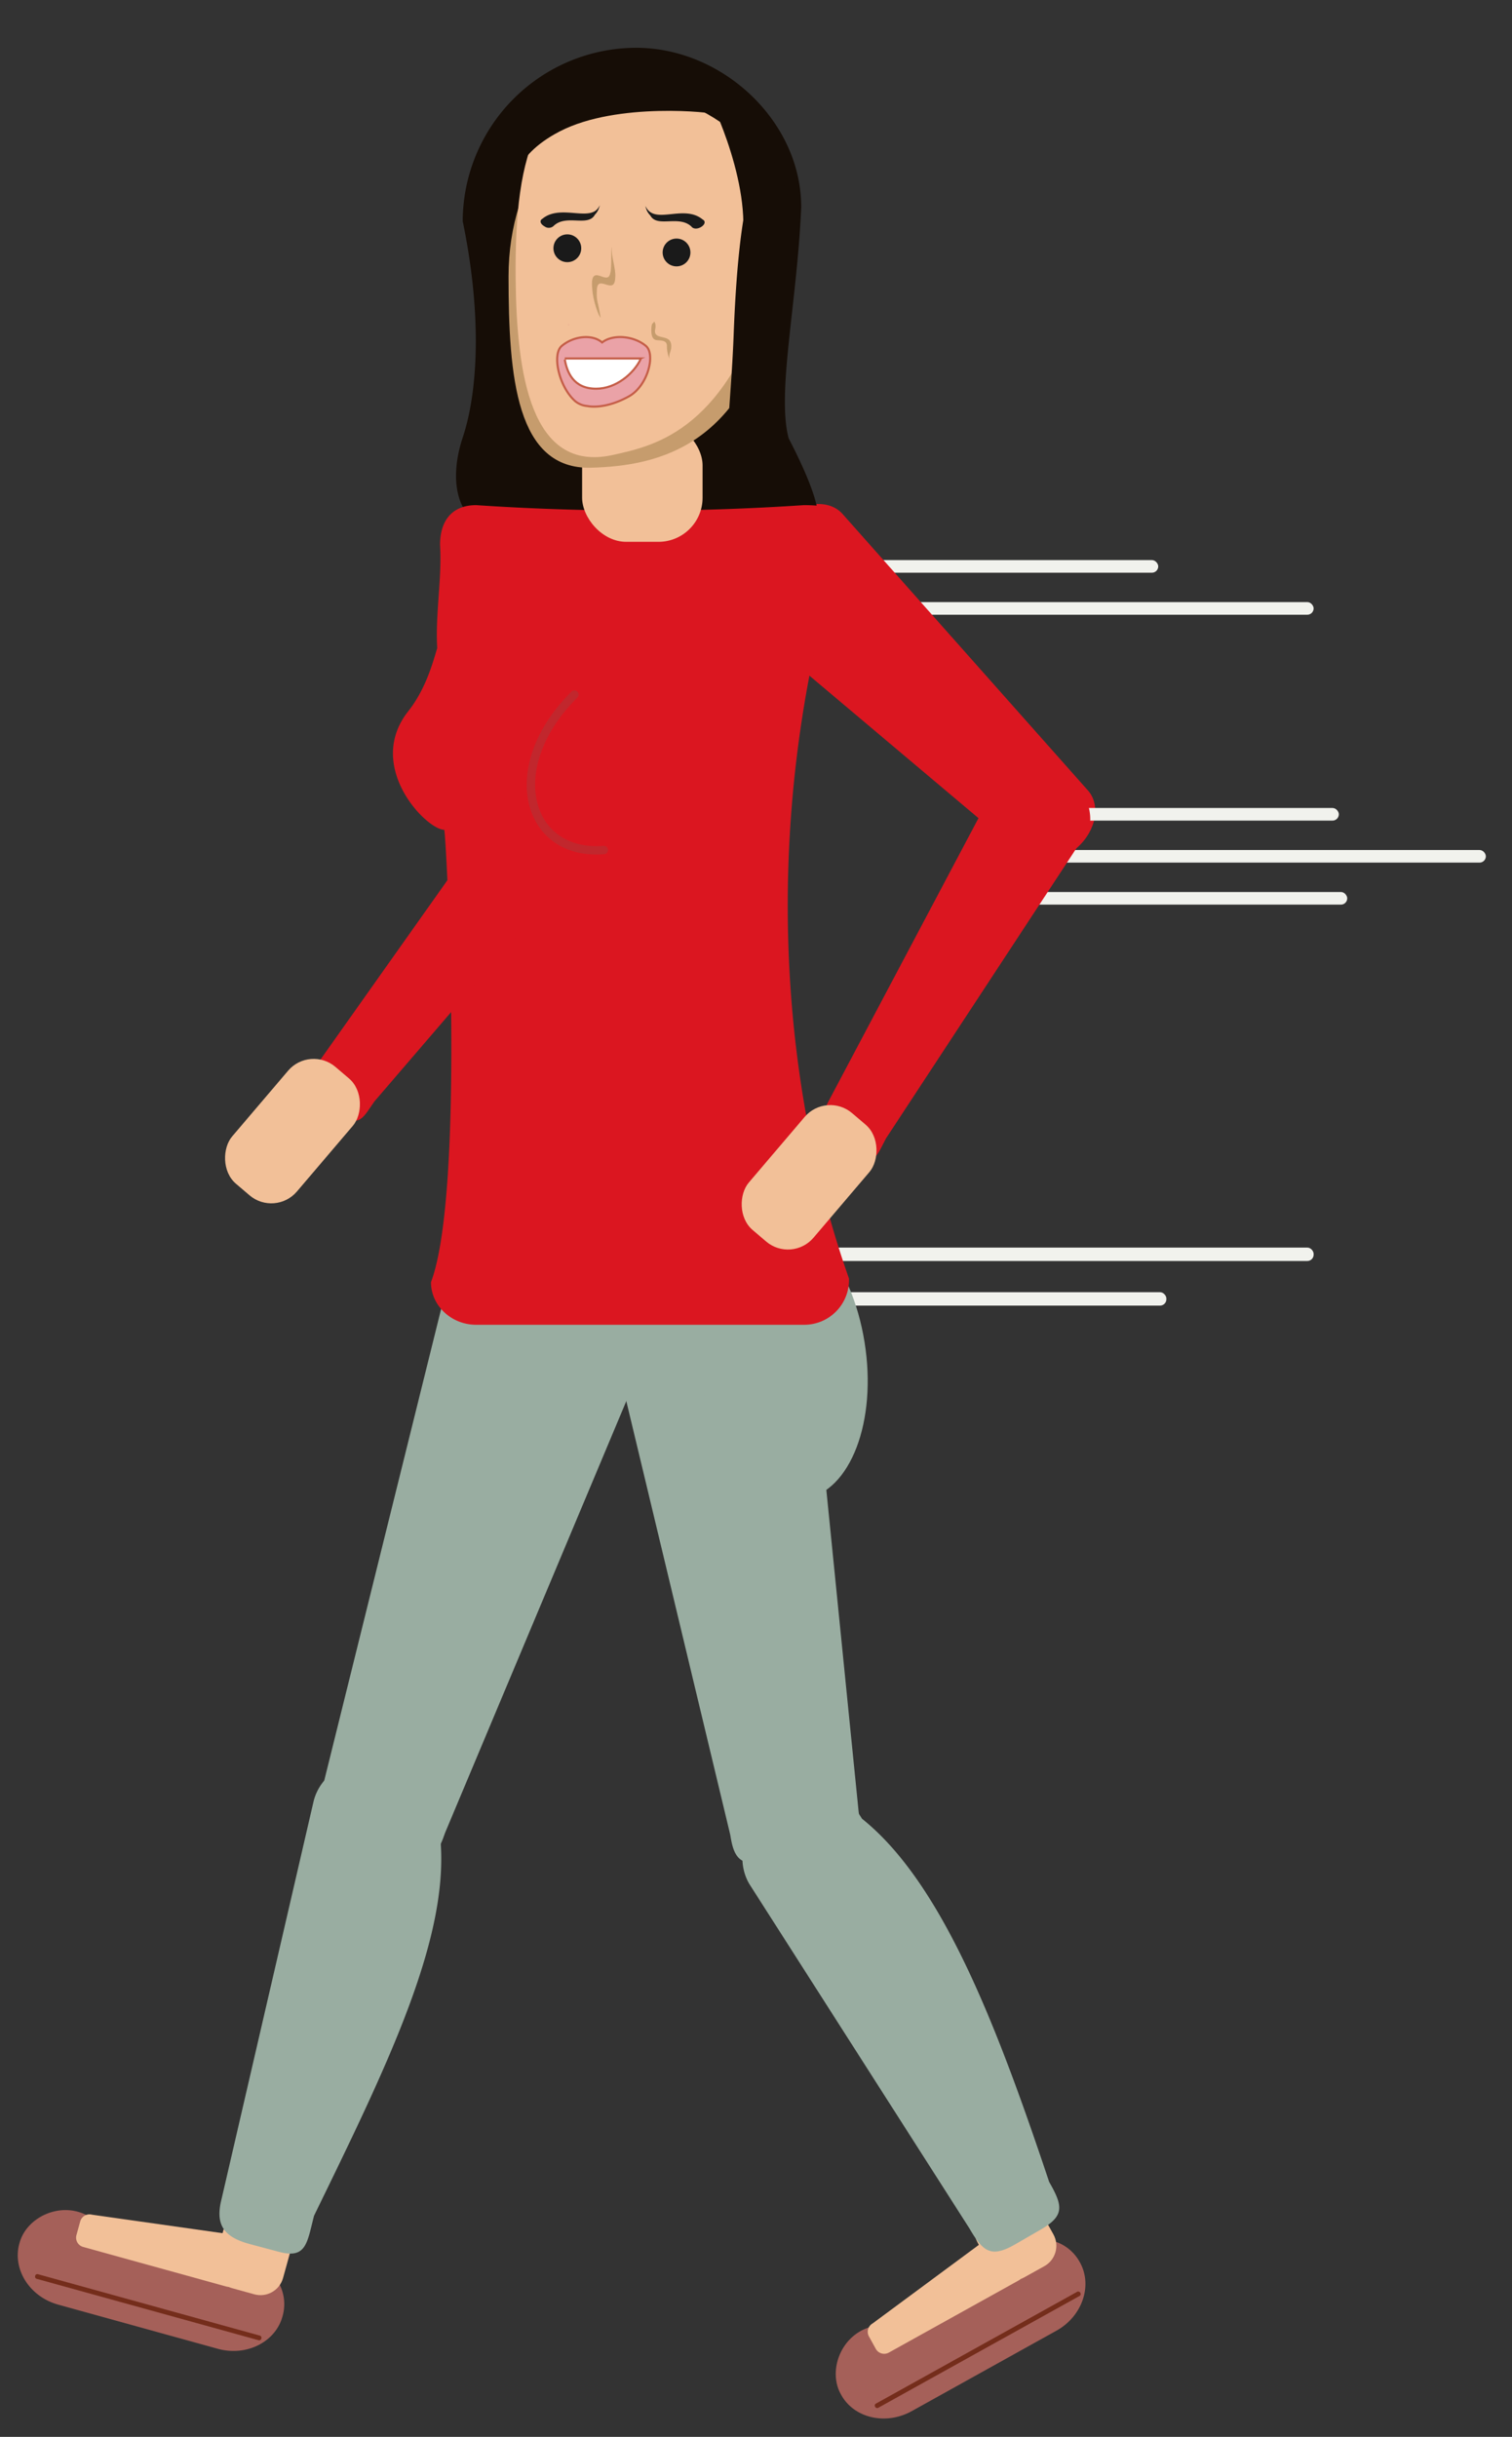 <svg id="Layer_1" data-name="Layer 1" xmlns="http://www.w3.org/2000/svg" width="360" height="580" viewBox="0 0 360 580"><rect x="0" y="0" width="360" height="580" fill="#333333" stroke="none"/><defs><style>.cls-1{fill:#f1f2ed;}.cls-2{fill:#db1620;}.cls-3{fill:#99ada1;}.cls-4{fill:#160d06;}.cls-5{fill:#f2c098;}.cls-6{fill:#c69c6d;}.cls-7{fill:#c12755;}.cls-8{fill:#1a1a1a;}.cls-9{fill:#eaa2a7;}.cls-10,.cls-9{stroke:#c55e48;stroke-width:0.5px;}.cls-10,.cls-11,.cls-9{stroke-miterlimit:10;}.cls-10{fill:#fff;}.cls-11{fill:none;stroke:#c1272d;stroke-linecap:round;stroke-width:2px;}.cls-12{fill:#a56059;}.cls-13{fill:#742d1b;}</style></defs><title>kvindeflipped</title><rect class="cls-1" x="195.9" y="307.57" width="81.81" height="3.19" rx="1.5" ry="1.5" transform="translate(473.6 618.32) rotate(-180)"/><rect class="cls-1" x="195.9" y="296.94" width="116.88" height="3.19" rx="1.5" ry="1.5" transform="translate(508.67 597.07) rotate(180)"/><rect class="cls-1" x="200.77" y="133.32" width="75" height="3" rx="1.5" ry="1.5" transform="translate(476.54 269.63) rotate(180)"/><rect class="cls-1" x="202.77" y="143.32" width="110" height="3" rx="1.5" ry="1.5" transform="translate(515.54 289.63) rotate(-180)"/><path class="cls-2" d="M256.43,201.78h0c-4.54,4-10.8,4.48-13.9,1L181.6,151.45c-3.66-4.11.54-24.12,5.08-28.15h0c4.54-4,10.79-4.48,13.9-1L259,188.1C262.14,191.59,261,197.75,256.43,201.78Z"/><path class="cls-3" d="M80.19,435l17.92,6.21c5.38,1.86,6.55-1.22,7.87-5L154,321.86c1.25-3.59-15.51-10.55-16.35-10.84l-13.44-4.64c-.34-.12-16.5-3.71-18.25,1.42L76.49,426.65C75.17,430.46,74.81,433.17,80.19,435Z"/><path class="cls-3" d="M181.23,443.28,200,440.33c5.62-.89,5.14-4.61,4.43-9.14L190.32,290.57c-.67-4.27-18.76-2.68-19.63-2.54l-14.05,2.22c-.35.06-16.27,4.75-15.28,10.86L173.87,436.7C174.59,441.23,175.61,444.16,181.23,443.28Z"/><ellipse class="cls-3" cx="184.25" cy="322.69" rx="20" ry="34.51" transform="matrix(0.99, -0.16, 0.16, 0.99, -48, 32.62)"/><path class="cls-4" d="M121.77,122.32l71,3c6.48.22-5-20.94-5-21-2.87-10.84,2-32,3-55,0-20.53-18.8-37.95-39.32-37.95h0a41.4,41.4,0,0,0-41.28,41.28c4.67,22.61,3.6,40.67,0,51.49C105.05,119.61,113.24,129.52,121.77,122.32Z"/><path class="cls-2" d="M105.77,197.5c-4.21,0-19-15.06-8.54-28.26,4.15-5.24,5.84-11.58,6.87-15-.49-8,1.17-16.62.67-24.54,0-5.58,2.69-9.47,8.61-9.47a587.21,587.21,0,0,0,78,0c5.92,0,10.35,1,10.35,5.7-19.22,58.35-18.7,124.13.41,178.38a10.66,10.66,0,0,1-10.76,11h-78c-5.92,0-10.77-4.56-10.77-10.14C110.88,283.37,106.16,197.5,105.77,197.5Z"/><rect class="cls-5" x="138.6" y="100.28" width="28.68" height="28.68" rx="10.5" ry="10.5" transform="translate(305.88 229.24) rotate(-180)"/><path class="cls-6" d="M121.08,65.75c0,24,1.84,46.07,19.69,45.57,15.56-.45,38.71-4.6,45-45.57,4-25.85-28.62-43.7-32.34-43.56C135.57,22.88,121.08,41.69,121.08,65.75Z"/><path class="cls-5" d="M122.77,66.27c.22,22.79,3.61,46.24,23,42.05,10.7-2.32,27.55-6.12,38-42,8.7-29.9-16-41.95-31-44.95C127.87,16.33,122.48,36.08,122.77,66.27Z"/><path class="cls-7" d="M135.24,77.29l.2.07,0-.07"/><circle class="cls-8" cx="135.08" cy="59.09" r="3.31"/><circle class="cls-8" cx="161.08" cy="60.09" r="3.31"/><path class="cls-8" d="M154.84,51.29c1.62,3,6.78-.18,9.78,2.63.34.49,1.2.7,2.2.17h0c1.05-.6,1.25-1.44.49-1.84-4.37-3.64-11,1.1-13.35-2.7-.37-.56-.4-.67-.15,0h0A4,4,0,0,0,154.84,51.29Z"/><path class="cls-8" d="M141.64,51.1c-1.63,3-6.78-.18-9.78,2.63a1.68,1.68,0,0,1-2.2.16h0c-1.06-.59-1.25-1.43-.5-1.83,4.24-3.52,11.24.78,13.36-2.7.37-.57.39-.68.14,0h0A4.18,4.18,0,0,1,141.64,51.1Z"/><path class="cls-2" d="M80.68,265.11h0c-5-3.51-6.8-9.5-4.1-13.32L127.42,180c3.18-4.48,9-4.06,13.92-.55h0c5,3.5,7.51,12.53,4.81,16.34l-57,66.36C86.47,265.93,85.64,268.62,80.68,265.11Z"/><path class="cls-6" d="M143,75.57c-.62-3.89-1-3.86-.9-6.08-.05-2.52,1-2.12,2.14-1.78s2.19.65,2.25-1.72c.19-2-1-5-.83-7.11-.27,0,.07,4.78-.37,6.18-.32,1.68-1.64.81-2.7.53s-1.92,0-1.57,3.23C141.19,71.75,142.66,75.51,143,75.57Z"/><path class="cls-6" d="M156,78.37c-.3,1.44.67,1.64,1.87,1.93.95.23,1.88.48,1.95,1.94s-.62,1.77-.45,3.13a7.92,7.92,0,0,1-.58-3c0-1.31-1.1-1.3-2.34-1.4-.84-.07-1.41-.62-1.37-2.58s.64-1.27.62-1.89C155.88,76.63,156.25,77.16,156,78.37Z"/><path class="cls-4" d="M149.63,17.75c-15.15-2.57-29.07,20.93-27.86,24.57.9,2.7-.36-4.93,11.53-11.06C147,24.18,170,26.77,170.19,27.2,171.23,29.85,162.82,20,149.63,17.75Z"/><path class="cls-9" d="M133.77,82.32c2.95-2.44,7.34-2.79,9.59-.81,2.54-2,7.46-1.63,10.41.81,2.36,1.94.52,9.46-4,12-4.16,2.33-7.84,2.74-10,2.31a5.1,5.1,0,0,1-3-1.31C133,91.78,131.41,84.26,133.77,82.32Z"/><path class="cls-10" d="M134.47,85.58c.53,2.94,2,6.94,7.47,6.94,4.77,0,9-3.65,10.62-7.09,0,0,0-.08.06-.11H134.46"/><path class="cls-11" d="M136.77,165.32c-17.35,17.18-11.46,38.47,7,37"/><rect class="cls-1" x="241.77" y="192.32" width="77" height="3" rx="1.5" ry="1.5" transform="translate(560.54 387.63) rotate(-180)"/><rect class="cls-1" x="243.77" y="212.32" width="77" height="3" rx="1.5" ry="1.5" transform="translate(564.54 427.63) rotate(-180)"/><rect class="cls-1" x="243.77" y="202.32" width="110" height="3" rx="1.5" ry="1.5" transform="translate(597.54 407.63) rotate(-180)"/><path class="cls-2" d="M202.93,275h0c-5.36-2.84-8-8.55-5.77-12.68l41.2-77.76c2.58-4.86,8.37-5.18,13.74-2.34h0c5.37,2.85,9,11.47,6.86,15.6l-48,73.12C208.78,275,208.3,277.81,202.93,275Z"/><path class="cls-12" d="M13.86,548.53l38,10.51c6.78,1.88,13.71-1.58,15.39-7.68l.06-.21a10.34,10.34,0,0,0-9.65-13.07l-37-10.83c-6.38-3.31-14.33.47-16,6.57l-.06.21C2.92,540.13,7.08,546.66,13.86,548.53Z"/><rect class="cls-13" x="7.39" y="548.57" width="55.88" height="1.14" rx="0.5" ry="0.5" transform="translate(-77.03 1087.83) rotate(-164.54)"/><rect class="cls-5" x="51.96" y="527.41" width="16.72" height="18.25" rx="5.57" ry="5.57" transform="translate(-24.6 1069.73) rotate(-164.54)"/><path class="cls-5" d="M19.78,534.79l34.07,9.42a2.29,2.29,0,0,0,2.81-1.59l.91-3.3c.33-1.21.83-6.86-.38-7.2l-35.28-5a2.29,2.29,0,0,0-2.81,1.59l-.91,3.3A2.29,2.29,0,0,0,19.78,534.79Z"/><path class="cls-12" d="M217.07,573.88l34.46-19.15c6.15-3.41,8.67-10.73,5.59-16.27l-.11-.19a10.34,10.34,0,0,0-16-2.55l-34,18.2c-6.87,2.11-9.89,10.38-6.82,15.91l.11.2C203.37,575.56,210.92,577.29,217.07,573.88Z"/><rect class="cls-13" x="204.87" y="558.7" width="55.88" height="1.14" rx="0.5" ry="0.5" transform="translate(707.88 935.14) rotate(150.95)"/><rect class="cls-5" x="233.42" y="523.63" width="16.72" height="18.25" rx="5.57" ry="5.57" transform="translate(711.83 881.09) rotate(150.95)"/><path class="cls-5" d="M211.65,559.93l30.9-17.17a2.28,2.28,0,0,0,.89-3.1l-1.66-3c-.61-1.1-4.22-5.48-5.32-4.87L207.77,553a2.29,2.29,0,0,0-.88,3.1l1.66,3A2.28,2.28,0,0,0,211.65,559.93Z"/><rect class="cls-5" x="59.51" y="250.96" width="20.24" height="36.53" rx="8" ry="8" transform="translate(-51.91 519.33) rotate(-139.58)"/><rect class="cls-5" x="182.51" y="261.96" width="20.24" height="36.53" rx="8" ry="8" transform="translate(157.6 618.45) rotate(-139.58)"/><path class="cls-3" d="M241.74,534.16l6.06-3.5c5.72-3.3,5.27-5.63,2-11.34-12.72-38.07-25.67-71.33-44.58-86.46a12,12,0,0,0-16.39-4.39l-6.06,3.5a12,12,0,0,0-4.39,16.39l52.42,82C234.07,536,236,537.46,241.74,534.16Z"/><path class="cls-3" d="M59.81,534.2,66.58,536c6.39,1.65,6.54-2.24,8.19-8.63,17.59-36.08,32.82-67,29.94-91a12,12,0,0,0-8.62-14.62L89.31,420a12,12,0,0,0-14.62,8.62L52.77,523.32C51.12,529.71,53.42,532.55,59.81,534.2Z"/><path class="cls-4" d="M183.77,37.32c6.11,11.9,6.89,23.33,4.35,24.63s-13,8.64-11.35-4.63c1.87-15.33-8.54-36-9-36C164.92,21.26,177.66,25.41,183.77,37.32Z"/><path class="cls-4" d="M187,82.51c-2.89,17.15-9.62,29.9-12.43,29.43S174,97.41,174.67,80c1.18-32.67,5.51-48.81,10.31-30.21A72.86,72.86,0,0,1,187,82.51Z"/></svg>
